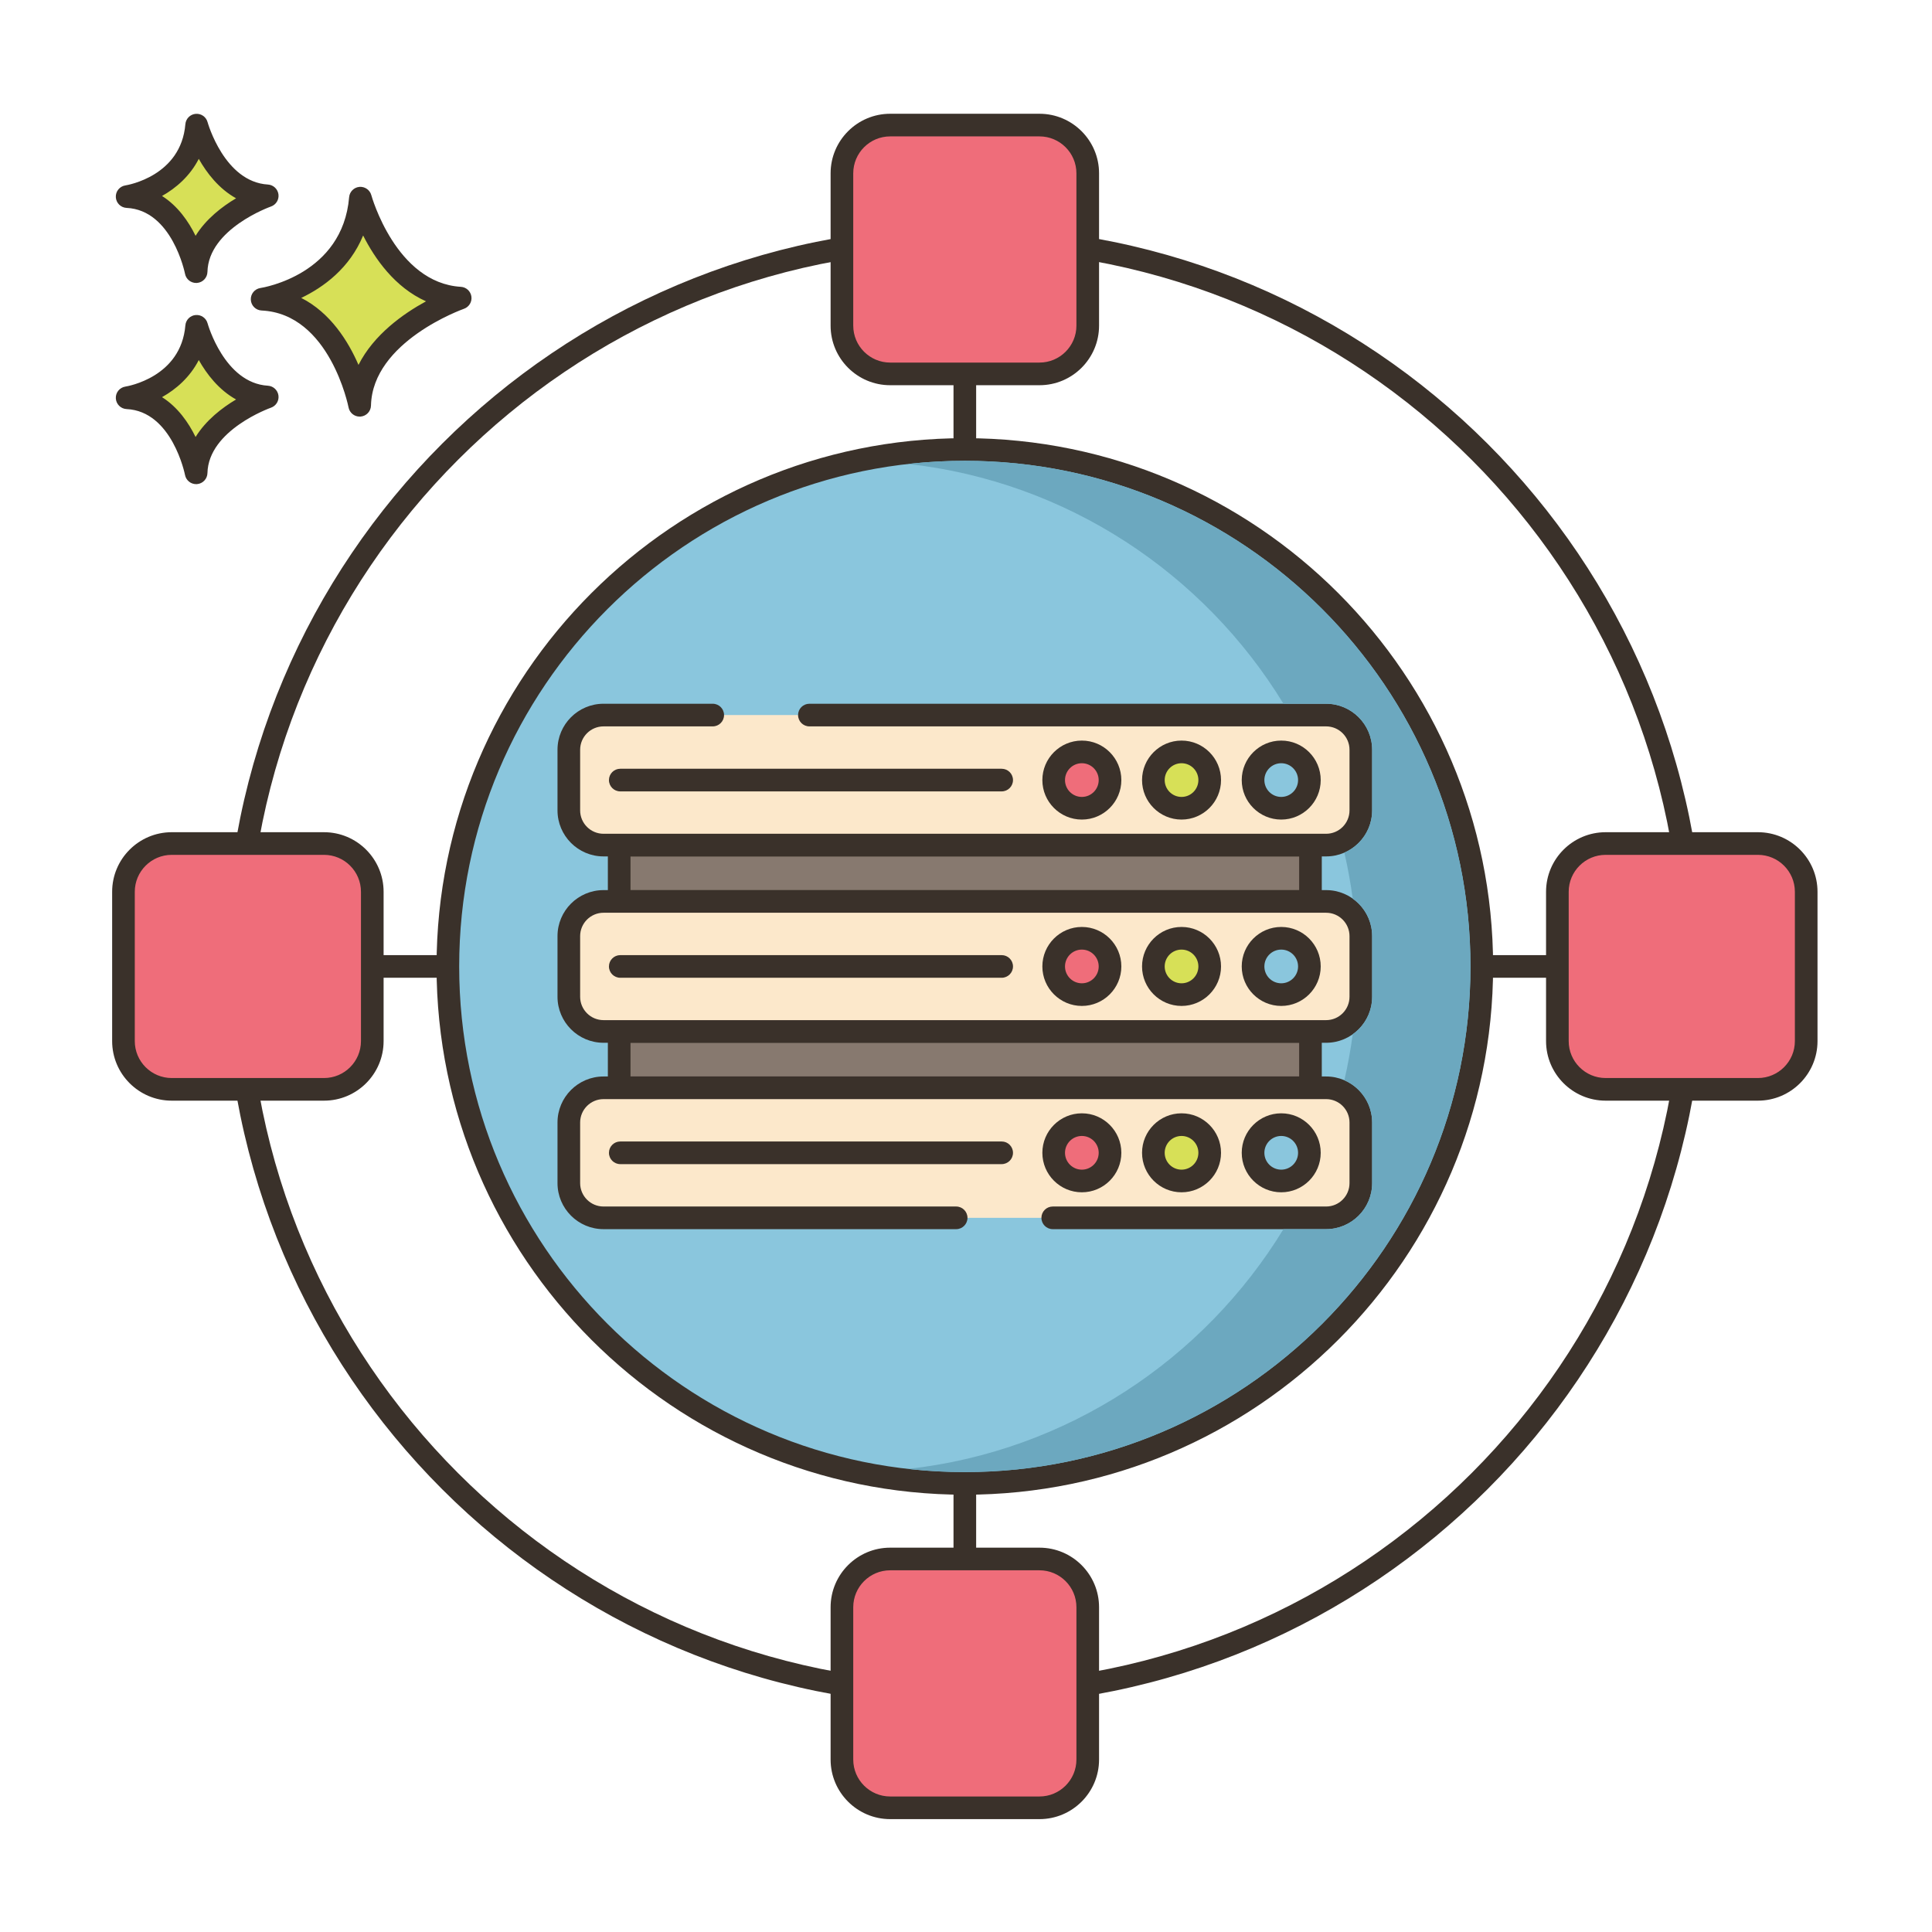 <?xml version="1.0" encoding="utf-8"?>
<!-- Generator: Adobe Illustrator 22.0.1, SVG Export Plug-In . SVG Version: 6.00 Build 0)  -->
<svg version="1.1" id="Layer_1" xmlns="http://www.w3.org/2000/svg" xmlns:xlink="http://www.w3.org/1999/xlink" x="0px" y="0px"
	 viewBox="0 0 256 256" style="enable-background:new 0 0 256 256;" xml:space="preserve">
<style type="text/css">
	.st0{fill:#3A312A;}
	.st1{fill:#F16C7A;}
	.st2{fill:#D7E057;}
	.st3{fill:#F8E4C8;}
	.st4{fill:#89C4DB;}
	.st5{fill-rule:evenodd;clip-rule:evenodd;fill:#F8E4C8;}
	.st6{fill:#87796F;}
	.st7{fill:#D4DB56;}
	.st8{fill:#F59689;}
	.st9{fill:#6CA6BE;}
	.st10{fill:#695B51;}
	.st11{fill:#F7E3C7;}
	.st12{fill:#8AC6DD;}
	.st13{fill:#6CA8BF;}
	.st14{fill:#D6DF58;}
	.st15{fill:#FAE6CA;}
	.st16{fill:#EF6D7A;}
	.st17{fill:#DDC9AC;}
	.st18{fill:#D24E5C;}
	.st19{fill:#6A5C52;}
	.st20{fill:#B9C239;}
	.st21{fill:#FCE8CB;}
	.st22{fill:#DECAAD;}
	.st23{fill:#D5DE58;}
	.st24{fill:#8AC5DC;}
	.st25{fill:#D34E5C;}
	.st26{fill:#ED6E7A;}
	.st27{fill:#B8C136;}
</style>
<g>
	<g>
		<g>
			<path class="st2" d="M47.756,26.257c-0.974,11.564-13.025,13.389-13.025,13.389c10.347,0.487,12.925,14.059,12.925,14.059
				c0.221-9.677,13.321-14.202,13.321-14.202C51.164,38.916,47.756,26.257,47.756,26.257z"/>
		</g>
	</g>
	<g>
		<g>
			<path class="st0" d="M61.068,38.006c-8.605-0.515-11.833-12.024-11.864-12.141c-0.191-0.703-0.862-1.164-1.583-1.102
				c-0.725,0.066-1.298,0.642-1.359,1.367c-0.86,10.215-11.313,11.964-11.754,12.033c-0.763,0.115-1.313,0.79-1.273,1.56
				c0.04,0.77,0.657,1.384,1.428,1.421c9.028,0.425,11.499,12.718,11.522,12.842c0.137,0.711,0.759,1.217,1.472,1.217
				c0.042,0,0.084-0.002,0.126-0.005c0.764-0.064,1.357-0.693,1.374-1.459c0.195-8.509,12.192-12.777,12.313-12.819
				c0.675-0.235,1.092-0.914,0.994-1.623C62.365,38.59,61.782,38.049,61.068,38.006z M47.502,48.352
				c-1.357-3.13-3.709-6.907-7.587-8.876c2.931-1.405,6.409-3.913,8.202-8.273c1.551,3.071,4.199,6.88,8.334,8.723
				C53.443,41.565,49.528,44.331,47.502,48.352z"/>
		</g>
	</g>
	<g>
		<g>
			<path class="st2" d="M26.057,43.237c-0.689,8.179-9.213,9.471-9.213,9.471c7.318,0.344,9.142,9.944,9.142,9.944
				c0.156-6.844,9.422-10.045,9.422-10.045C28.468,52.191,26.057,43.237,26.057,43.237z"/>
		</g>
	</g>
	<g>
		<g>
			<path class="st0" d="M35.499,51.109c-5.766-0.345-7.972-8.186-7.994-8.265c-0.19-0.702-0.853-1.163-1.582-1.102
				c-0.726,0.065-1.299,0.642-1.36,1.368c-0.579,6.871-7.647,8.067-7.943,8.114c-0.763,0.115-1.313,0.79-1.273,1.56
				c0.04,0.77,0.657,1.384,1.428,1.421c6.035,0.284,7.724,8.644,7.739,8.726c0.135,0.713,0.759,1.22,1.473,1.22
				c0.041,0,0.082-0.001,0.125-0.005c0.765-0.063,1.358-0.694,1.376-1.461c0.13-5.709,8.331-8.634,8.412-8.662
				c0.676-0.234,1.094-0.913,0.996-1.622C36.798,51.694,36.213,51.152,35.499,51.109z M25.915,57.904
				c-0.924-1.885-2.34-3.947-4.447-5.28c1.856-1.041,3.697-2.63,4.871-4.917c1.057,1.874,2.654,3.955,4.941,5.224
				C29.429,54.033,27.291,55.672,25.915,57.904z"/>
		</g>
	</g>
	<g>
		<g>
			<path class="st2" d="M26.057,16.58c-0.689,8.179-9.213,9.471-9.213,9.471c7.318,0.344,9.142,9.944,9.142,9.944
				c0.156-6.845,9.422-10.045,9.422-10.045C28.468,25.534,26.057,16.58,26.057,16.58z"/>
		</g>
	</g>
	<g>
		<g>
			<path class="st0" d="M35.499,24.452c-5.766-0.345-7.972-8.186-7.994-8.265c-0.19-0.702-0.853-1.165-1.582-1.102
				c-0.726,0.065-1.299,0.642-1.36,1.368c-0.579,6.871-7.647,8.067-7.943,8.114c-0.763,0.115-1.313,0.79-1.273,1.56
				c0.04,0.77,0.657,1.384,1.427,1.421c6.036,0.284,7.724,8.644,7.74,8.726c0.135,0.712,0.759,1.22,1.473,1.22
				c0.041,0,0.082-0.001,0.125-0.005c0.765-0.063,1.358-0.694,1.376-1.461c0.13-5.709,8.332-8.634,8.412-8.662
				c0.677-0.234,1.094-0.913,0.996-1.622C36.798,25.036,36.213,24.495,35.499,24.452z M25.915,31.247
				c-0.924-1.886-2.34-3.947-4.447-5.28c1.856-1.042,3.697-2.63,4.871-4.917c1.057,1.873,2.655,3.954,4.941,5.224
				C29.43,27.375,27.291,29.015,25.915,31.247z"/>
		</g>
	</g>
	<g>
		<g>
			<path class="st0" d="M127.845,30.559c-0.829,0-1.5,0.671-1.5,1.5v192c0,0.829,0.671,1.5,1.5,1.5s1.5-0.671,1.5-1.5v-192
				C129.345,31.23,128.673,30.559,127.845,30.559z"/>
		</g>
	</g>
	<g>
		<g>
			<path class="st0" d="M223.845,126.559h-192c-0.829,0-1.5,0.671-1.5,1.5s0.671,1.5,1.5,1.5h192c0.829,0,1.5-0.671,1.5-1.5
				S224.673,126.559,223.845,126.559z"/>
		</g>
	</g>
	<g>
		<g>
			<path class="st0" d="M127.845,30.059c-54.038,0-98,43.962-98,98s43.962,98,98,98s98-43.962,98-98S181.882,30.059,127.845,30.059z
				 M127.845,223.059c-52.383,0-95-42.617-95-95s42.617-95,95-95s95,42.617,95,95S180.228,223.059,127.845,223.059z"/>
		</g>
	</g>
	<g>
		<g>
			<path class="st16" d="M137.738,16.573h-19.786c-3.531,0-6.393,2.862-6.393,6.393v20.184c0,3.531,2.862,6.393,6.393,6.393h19.786
				c3.531,0,6.393-2.862,6.393-6.393V22.966C144.131,19.436,141.268,16.573,137.738,16.573z"/>
		</g>
	</g>
	<g>
		<g>
			<path class="st0" d="M137.738,15.074h-19.786c-4.352,0-7.893,3.541-7.893,7.893V43.15c0,4.352,3.541,7.893,7.893,7.893h19.786
				c4.352,0,7.893-3.541,7.893-7.893V22.966C145.631,18.614,142.09,15.074,137.738,15.074z M142.631,43.15
				c0,2.698-2.195,4.893-4.893,4.893h-19.786c-2.698,0-4.893-2.195-4.893-4.893V22.966c0-2.698,2.195-4.893,4.893-4.893h19.786
				c2.698,0,4.893,2.195,4.893,4.893V43.15z"/>
		</g>
	</g>
	<g>
		<g>
			<path class="st16" d="M137.738,206.573h-19.786c-3.531,0-6.393,2.862-6.393,6.393v20.184c0,3.531,2.862,6.393,6.393,6.393h19.786
				c3.531,0,6.393-2.862,6.393-6.393v-20.184C144.131,209.436,141.268,206.573,137.738,206.573z"/>
		</g>
	</g>
	<g>
		<g>
			<path class="st0" d="M137.738,205.074h-19.786c-4.352,0-7.893,3.541-7.893,7.893v20.184c0,4.352,3.541,7.893,7.893,7.893h19.786
				c4.352,0,7.893-3.541,7.893-7.893v-20.184C145.631,208.614,142.09,205.074,137.738,205.074z M142.631,233.15
				c0,2.698-2.195,4.893-4.893,4.893h-19.786c-2.698,0-4.893-2.195-4.893-4.893v-20.184c0-2.698,2.195-4.893,4.893-4.893h19.786
				c2.698,0,4.893,2.195,4.893,4.893V233.15z"/>
		</g>
	</g>
	<g>
		<g>
			<path class="st16" d="M232.937,111.773h-20.184c-3.531,0-6.393,2.862-6.393,6.393v19.786c0,3.531,2.862,6.393,6.393,6.393h20.184
				c3.531,0,6.393-2.862,6.393-6.393v-19.786C239.33,114.635,236.468,111.773,232.937,111.773z"/>
		</g>
	</g>
	<g>
		<g>
			<path class="st0" d="M232.937,110.272h-20.184c-4.352,0-7.893,3.541-7.893,7.893v19.786c0,4.352,3.541,7.893,7.893,7.893h20.184
				c4.352,0,7.893-3.541,7.893-7.893v-19.786C240.83,113.813,237.289,110.272,232.937,110.272z M237.83,137.951
				c0,2.698-2.195,4.893-4.893,4.893h-20.184c-2.698,0-4.893-2.195-4.893-4.893v-19.786c0-2.698,2.195-4.893,4.893-4.893h20.184
				c2.698,0,4.893,2.195,4.893,4.893V137.951z"/>
		</g>
	</g>
	<g>
		<g>
			<path class="st16" d="M42.937,111.773H22.753c-3.531,0-6.393,2.862-6.393,6.393v19.786c0,3.531,2.862,6.393,6.393,6.393h20.184
				c3.531,0,6.393-2.862,6.393-6.393v-19.786C49.33,114.635,46.468,111.773,42.937,111.773z"/>
		</g>
	</g>
	<g>
		<g>
			<path class="st0" d="M42.937,110.272H22.753c-4.352,0-7.893,3.541-7.893,7.893v19.786c0,4.352,3.541,7.893,7.893,7.893h20.184
				c4.352,0,7.893-3.541,7.893-7.893v-19.786C50.83,113.813,47.289,110.272,42.937,110.272z M47.83,137.951
				c0,2.698-2.195,4.893-4.893,4.893H22.753c-2.698,0-4.893-2.195-4.893-4.893v-19.786c0-2.698,2.195-4.893,4.893-4.893h20.184
				c2.698,0,4.893,2.195,4.893,4.893V137.951z"/>
		</g>
	</g>
	<g>
		<g>
			<circle class="st12" cx="127.845" cy="128.058" r="68.5"/>
		</g>
	</g>
	<g>
		<g>
			<path class="st0" d="M127.845,58.059c-38.598,0-70,31.402-70,70c0,38.598,31.402,70,70,70c38.598,0,70-31.402,70-70
				C197.845,89.46,166.443,58.059,127.845,58.059z M127.845,195.059c-36.944,0-67-30.056-67-67c0-36.944,30.056-67,67-67
				c36.944,0,67,30.056,67,67C194.845,165.002,164.789,195.059,127.845,195.059z"/>
		</g>
	</g>
	<g>
		<g>
			<rect x="82.045" y="111.978" class="st6" width="91.6" height="7.47"/>
		</g>
	</g>
	<g>
		<g>
			<path class="st0" d="M173.645,110.478h-91.6c-0.829,0-1.5,0.671-1.5,1.5v7.47c0,0.829,0.671,1.5,1.5,1.5h91.6
				c0.829,0,1.5-0.671,1.5-1.5v-7.47C175.145,111.15,174.474,110.478,173.645,110.478z M172.145,117.948h-88.6v-4.47h88.6V117.948z"
				/>
		</g>
	</g>
	<g>
		<g>
			<rect x="82.045" y="136.668" class="st6" width="91.6" height="7.47"/>
		</g>
	</g>
	<g>
		<g>
			<path class="st0" d="M173.645,135.168h-91.6c-0.829,0-1.5,0.671-1.5,1.5v7.47c0,0.829,0.671,1.5,1.5,1.5h91.6
				c0.829,0,1.5-0.671,1.5-1.5v-7.47C175.145,135.84,174.474,135.168,173.645,135.168z M172.145,142.638h-88.6v-4.47h88.6V142.638z"
				/>
		</g>
	</g>
	<g>
		<g>
			<path class="st21" d="M175.719,144.139H79.97c-2.539,0-4.598,2.059-4.598,4.598v8.033c0,2.539,2.058,4.598,4.598,4.598h95.749
				c2.539,0,4.598-2.058,4.598-4.598v-8.033C180.317,146.197,178.259,144.139,175.719,144.139z"/>
		</g>
	</g>
	<g>
		<g>
			<path class="st0" d="M175.719,142.639H79.97c-3.362,0-6.098,2.735-6.098,6.098v8.034c0,3.362,2.735,6.098,6.098,6.098h46.726
				c0.829,0,1.5-0.671,1.5-1.5s-0.671-1.5-1.5-1.5H79.97c-1.708,0-3.098-1.39-3.098-3.098v-8.034c0-1.708,1.39-3.098,3.098-3.098
				h95.749c1.708,0,3.098,1.39,3.098,3.098v8.034c0,1.708-1.39,3.098-3.098,3.098h-36.225c-0.829,0-1.5,0.671-1.5,1.5
				s0.671,1.5,1.5,1.5h36.225c3.362,0,6.098-2.735,6.098-6.098v-8.034C181.817,145.374,179.081,142.639,175.719,142.639z"/>
		</g>
	</g>
	<g>
		<g>
			<path class="st12" d="M169.768,149.02c-2.062,0-3.733,1.671-3.733,3.733s1.671,3.733,3.733,3.733s3.733-1.671,3.733-3.733
				S171.83,149.02,169.768,149.02z"/>
		</g>
	</g>
	<g>
		<g>
			<path class="st0" d="M169.769,147.52c-2.885,0-5.233,2.348-5.233,5.233c0,2.886,2.348,5.233,5.233,5.233
				c2.885,0,5.233-2.348,5.233-5.233C175.002,149.868,172.654,147.52,169.769,147.52z M169.769,154.986
				c-1.232,0-2.233-1.002-2.233-2.233c0-1.231,1.002-2.233,2.233-2.233c1.231,0,2.233,1.002,2.233,2.233
				C172.002,153.984,171,154.986,169.769,154.986z"/>
		</g>
	</g>
	<g>
		<g>
			<path class="st2" d="M156.56,149.02c-2.062,0-3.733,1.671-3.733,3.733s1.671,3.733,3.733,3.733s3.733-1.671,3.733-3.733
				S158.621,149.02,156.56,149.02z"/>
		</g>
	</g>
	<g>
		<g>
			<path class="st0" d="M156.56,147.52c-2.885,0-5.233,2.348-5.233,5.233c0,2.886,2.348,5.233,5.233,5.233s5.233-2.348,5.233-5.233
				C161.792,149.868,159.445,147.52,156.56,147.52z M156.56,154.986c-1.231,0-2.233-1.002-2.233-2.233
				c0-1.231,1.001-2.233,2.233-2.233s2.233,1.002,2.233,2.233C158.792,153.984,157.791,154.986,156.56,154.986z"/>
		</g>
	</g>
	<g>
		<g>
			<path class="st16" d="M143.351,149.02c-2.062,0-3.733,1.671-3.733,3.733s1.671,3.733,3.733,3.733s3.733-1.671,3.733-3.733
				S145.412,149.02,143.351,149.02z"/>
		</g>
	</g>
	<g>
		<g>
			<path class="st0" d="M143.351,147.52c-2.886,0-5.233,2.348-5.233,5.233c0,2.886,2.348,5.233,5.233,5.233
				c2.885,0,5.233-2.348,5.233-5.233C148.584,149.868,146.236,147.52,143.351,147.52z M143.351,154.986
				c-1.231,0-2.233-1.002-2.233-2.233c0-1.231,1.002-2.233,2.233-2.233s2.233,1.002,2.233,2.233
				C145.584,153.984,144.583,154.986,143.351,154.986z"/>
		</g>
	</g>
	<g>
		<g>
			<path class="st0" d="M132.727,151.253H82.189c-0.829,0-1.5,0.671-1.5,1.5s0.671,1.5,1.5,1.5h50.538c0.829,0,1.5-0.671,1.5-1.5
				S133.555,151.253,132.727,151.253z"/>
		</g>
	</g>
	<g>
		<g>
			<path class="st21" d="M175.719,119.444H79.97c-2.539,0-4.598,2.058-4.598,4.598v8.034c0,2.539,2.058,4.598,4.598,4.598h95.749
				c2.539,0,4.598-2.059,4.598-4.598v-8.033C180.317,121.503,178.259,119.444,175.719,119.444z"/>
		</g>
	</g>
	<g>
		<g>
			<path class="st0" d="M175.719,117.944H79.97c-3.362,0-6.098,2.735-6.098,6.097v8.034c0,3.362,2.735,6.098,6.098,6.098h95.749
				c3.362,0,6.098-2.735,6.098-6.098v-8.033C181.817,120.68,179.081,117.944,175.719,117.944z M178.817,132.075
				c0,1.708-1.39,3.098-3.098,3.098H79.97c-1.708,0-3.098-1.39-3.098-3.098v-8.034c0-1.708,1.39-3.097,3.098-3.097h95.749
				c1.708,0,3.098,1.39,3.098,3.098V132.075z"/>
		</g>
	</g>
	<g>
		<g>
			<path class="st12" d="M169.768,124.326c-2.062,0-3.733,1.671-3.733,3.733c0,2.062,1.671,3.733,3.733,3.733
				s3.733-1.671,3.733-3.733C173.501,125.997,171.83,124.326,169.768,124.326z"/>
		</g>
	</g>
	<g>
		<g>
			<path class="st0" d="M169.769,122.826c-2.885,0-5.233,2.348-5.233,5.233c0,2.885,2.348,5.233,5.233,5.233
				c2.885,0,5.233-2.348,5.233-5.233C175.002,125.173,172.654,122.826,169.769,122.826z M169.769,130.292
				c-1.232,0-2.233-1.002-2.233-2.233c0-1.232,1.002-2.233,2.233-2.233c1.231,0,2.233,1.001,2.233,2.233
				C172.002,129.29,171,130.292,169.769,130.292z"/>
		</g>
	</g>
	<g>
		<g>
			<path class="st2" d="M156.56,124.326c-2.062,0-3.733,1.671-3.733,3.733c0,2.062,1.671,3.733,3.733,3.733s3.733-1.671,3.733-3.733
				C160.293,125.997,158.621,124.326,156.56,124.326z"/>
		</g>
	</g>
	<g>
		<g>
			<path class="st0" d="M156.56,122.826c-2.885,0-5.233,2.348-5.233,5.233c0,2.885,2.348,5.233,5.233,5.233s5.233-2.348,5.233-5.233
				C161.792,125.173,159.445,122.826,156.56,122.826z M156.56,130.292c-1.231,0-2.233-1.002-2.233-2.233
				c0-1.232,1.001-2.233,2.233-2.233s2.233,1.001,2.233,2.233C158.792,129.29,157.791,130.292,156.56,130.292z"/>
		</g>
	</g>
	<g>
		<g>
			<path class="st16" d="M143.351,124.326c-2.062,0-3.733,1.671-3.733,3.733c0,2.062,1.671,3.733,3.733,3.733
				s3.733-1.671,3.733-3.733C147.084,125.997,145.412,124.326,143.351,124.326z"/>
		</g>
	</g>
	<g>
		<g>
			<path class="st0" d="M143.351,122.826c-2.886,0-5.233,2.348-5.233,5.233c0,2.885,2.348,5.233,5.233,5.233
				c2.885,0,5.233-2.348,5.233-5.233C148.584,125.173,146.236,122.826,143.351,122.826z M143.351,130.292
				c-1.231,0-2.233-1.002-2.233-2.233c0-1.232,1.002-2.233,2.233-2.233s2.233,1.001,2.233,2.233
				C145.584,129.29,144.583,130.292,143.351,130.292z"/>
		</g>
	</g>
	<g>
		<g>
			<path class="st0" d="M132.727,126.559H82.189c-0.829,0-1.5,0.671-1.5,1.5s0.671,1.5,1.5,1.5h50.538c0.829,0,1.5-0.671,1.5-1.5
				S133.555,126.559,132.727,126.559z"/>
		</g>
	</g>
	<g>
		<g>
			<path class="st21" d="M175.719,94.749H79.97c-2.539,0-4.598,2.058-4.598,4.598v8.033c0,2.539,2.058,4.598,4.598,4.598h95.749
				c2.539,0,4.598-2.059,4.598-4.598v-8.033C180.317,96.808,178.259,94.749,175.719,94.749z"/>
		</g>
	</g>
	<g>
		<g>
			<path class="st0" d="M175.719,93.25h-68.47c-0.829,0-1.5,0.671-1.5,1.5c0,0.829,0.671,1.5,1.5,1.5h68.47
				c1.708,0,3.098,1.39,3.098,3.098v8.033c0,1.708-1.39,3.098-3.098,3.098H79.97c-1.708,0-3.098-1.39-3.098-3.098v-8.033
				c0-1.708,1.39-3.098,3.098-3.098h14.47c0.829,0,1.5-0.671,1.5-1.5c0-0.829-0.671-1.5-1.5-1.5H79.97
				c-3.362,0-6.098,2.735-6.098,6.098v8.033c0,3.362,2.735,6.098,6.098,6.098h95.749c3.362,0,6.098-2.735,6.098-6.098v-8.033
				C181.817,95.985,179.081,93.25,175.719,93.25z"/>
		</g>
	</g>
	<g>
		<g>
			<path class="st12" d="M169.768,99.631c-2.062,0-3.733,1.671-3.733,3.733c0,2.062,1.671,3.733,3.733,3.733
				s3.733-1.671,3.733-3.733C173.501,101.302,171.83,99.631,169.768,99.631z"/>
		</g>
	</g>
	<g>
		<g>
			<path class="st0" d="M169.769,98.131c-2.885,0-5.233,2.348-5.233,5.233c0,2.885,2.348,5.233,5.233,5.233
				c2.885,0,5.233-2.348,5.233-5.233C175.002,100.478,172.654,98.131,169.769,98.131z M169.769,105.597
				c-1.232,0-2.233-1.001-2.233-2.233c0-1.232,1.002-2.233,2.233-2.233c1.231,0,2.233,1.001,2.233,2.233
				C172.002,104.595,171,105.597,169.769,105.597z"/>
		</g>
	</g>
	<g>
		<g>
			<path class="st2" d="M156.56,99.631c-2.062,0-3.733,1.671-3.733,3.733c0,2.062,1.671,3.733,3.733,3.733s3.733-1.671,3.733-3.733
				C160.293,101.302,158.621,99.631,156.56,99.631z"/>
		</g>
	</g>
	<g>
		<g>
			<path class="st0" d="M156.56,98.131c-2.885,0-5.233,2.348-5.233,5.233c0,2.885,2.348,5.233,5.233,5.233s5.233-2.348,5.233-5.233
				C161.792,100.478,159.445,98.131,156.56,98.131z M156.56,105.597c-1.231,0-2.233-1.001-2.233-2.233
				c0-1.232,1.001-2.233,2.233-2.233s2.233,1.001,2.233,2.233C158.792,104.595,157.791,105.597,156.56,105.597z"/>
		</g>
	</g>
	<g>
		<g>
			<path class="st16" d="M143.351,99.631c-2.062,0-3.733,1.671-3.733,3.733c0,2.062,1.671,3.733,3.733,3.733
				s3.733-1.671,3.733-3.733C147.084,101.302,145.412,99.631,143.351,99.631z"/>
		</g>
	</g>
	<g>
		<g>
			<path class="st0" d="M143.351,98.131c-2.886,0-5.233,2.348-5.233,5.233c0,2.885,2.348,5.233,5.233,5.233
				c2.885,0,5.233-2.348,5.233-5.233C148.584,100.478,146.236,98.131,143.351,98.131z M143.351,105.597
				c-1.231,0-2.233-1.001-2.233-2.233c0-1.232,1.002-2.233,2.233-2.233s2.233,1.001,2.233,2.233
				C145.584,104.595,144.583,105.597,143.351,105.597z"/>
		</g>
	</g>
	<g>
		<g>
			<path class="st0" d="M132.727,101.864H82.189c-0.829,0-1.5,0.671-1.5,1.5s0.671,1.5,1.5,1.5h50.538c0.829,0,1.5-0.671,1.5-1.5
				S133.555,101.864,132.727,101.864z"/>
		</g>
	</g>
	<g>
		<g>
			<path class="st13" d="M127.845,61.058c-2.54,0-5.04,0.14-7.5,0.42c21.05,2.35,39.18,14.5,49.72,31.77h5.65
				c3.37,0,6.1,2.74,6.1,6.1v8.03c0,2.5-1.52,4.66-3.68,5.6c0.46,2,0.83,4.03,1.11,6.1c1.56,1.1,2.57,2.91,2.57,4.96v8.04
				c0,2.05-1.01,3.86-2.57,4.96c-0.28,2.07-0.65,4.1-1.11,6.1c2.16,0.94,3.68,3.1,3.68,5.6v8.03c0,3.36-2.73,6.1-6.1,6.1h-5.65
				c-10.54,17.27-28.67,29.42-49.72,31.77c2.46,0.28,4.96,0.42,7.5,0.42c36.94,0,67-30.06,67-67
				C194.845,91.118,164.785,61.058,127.845,61.058z"/>
		</g>
	</g>
</g>
</svg>
